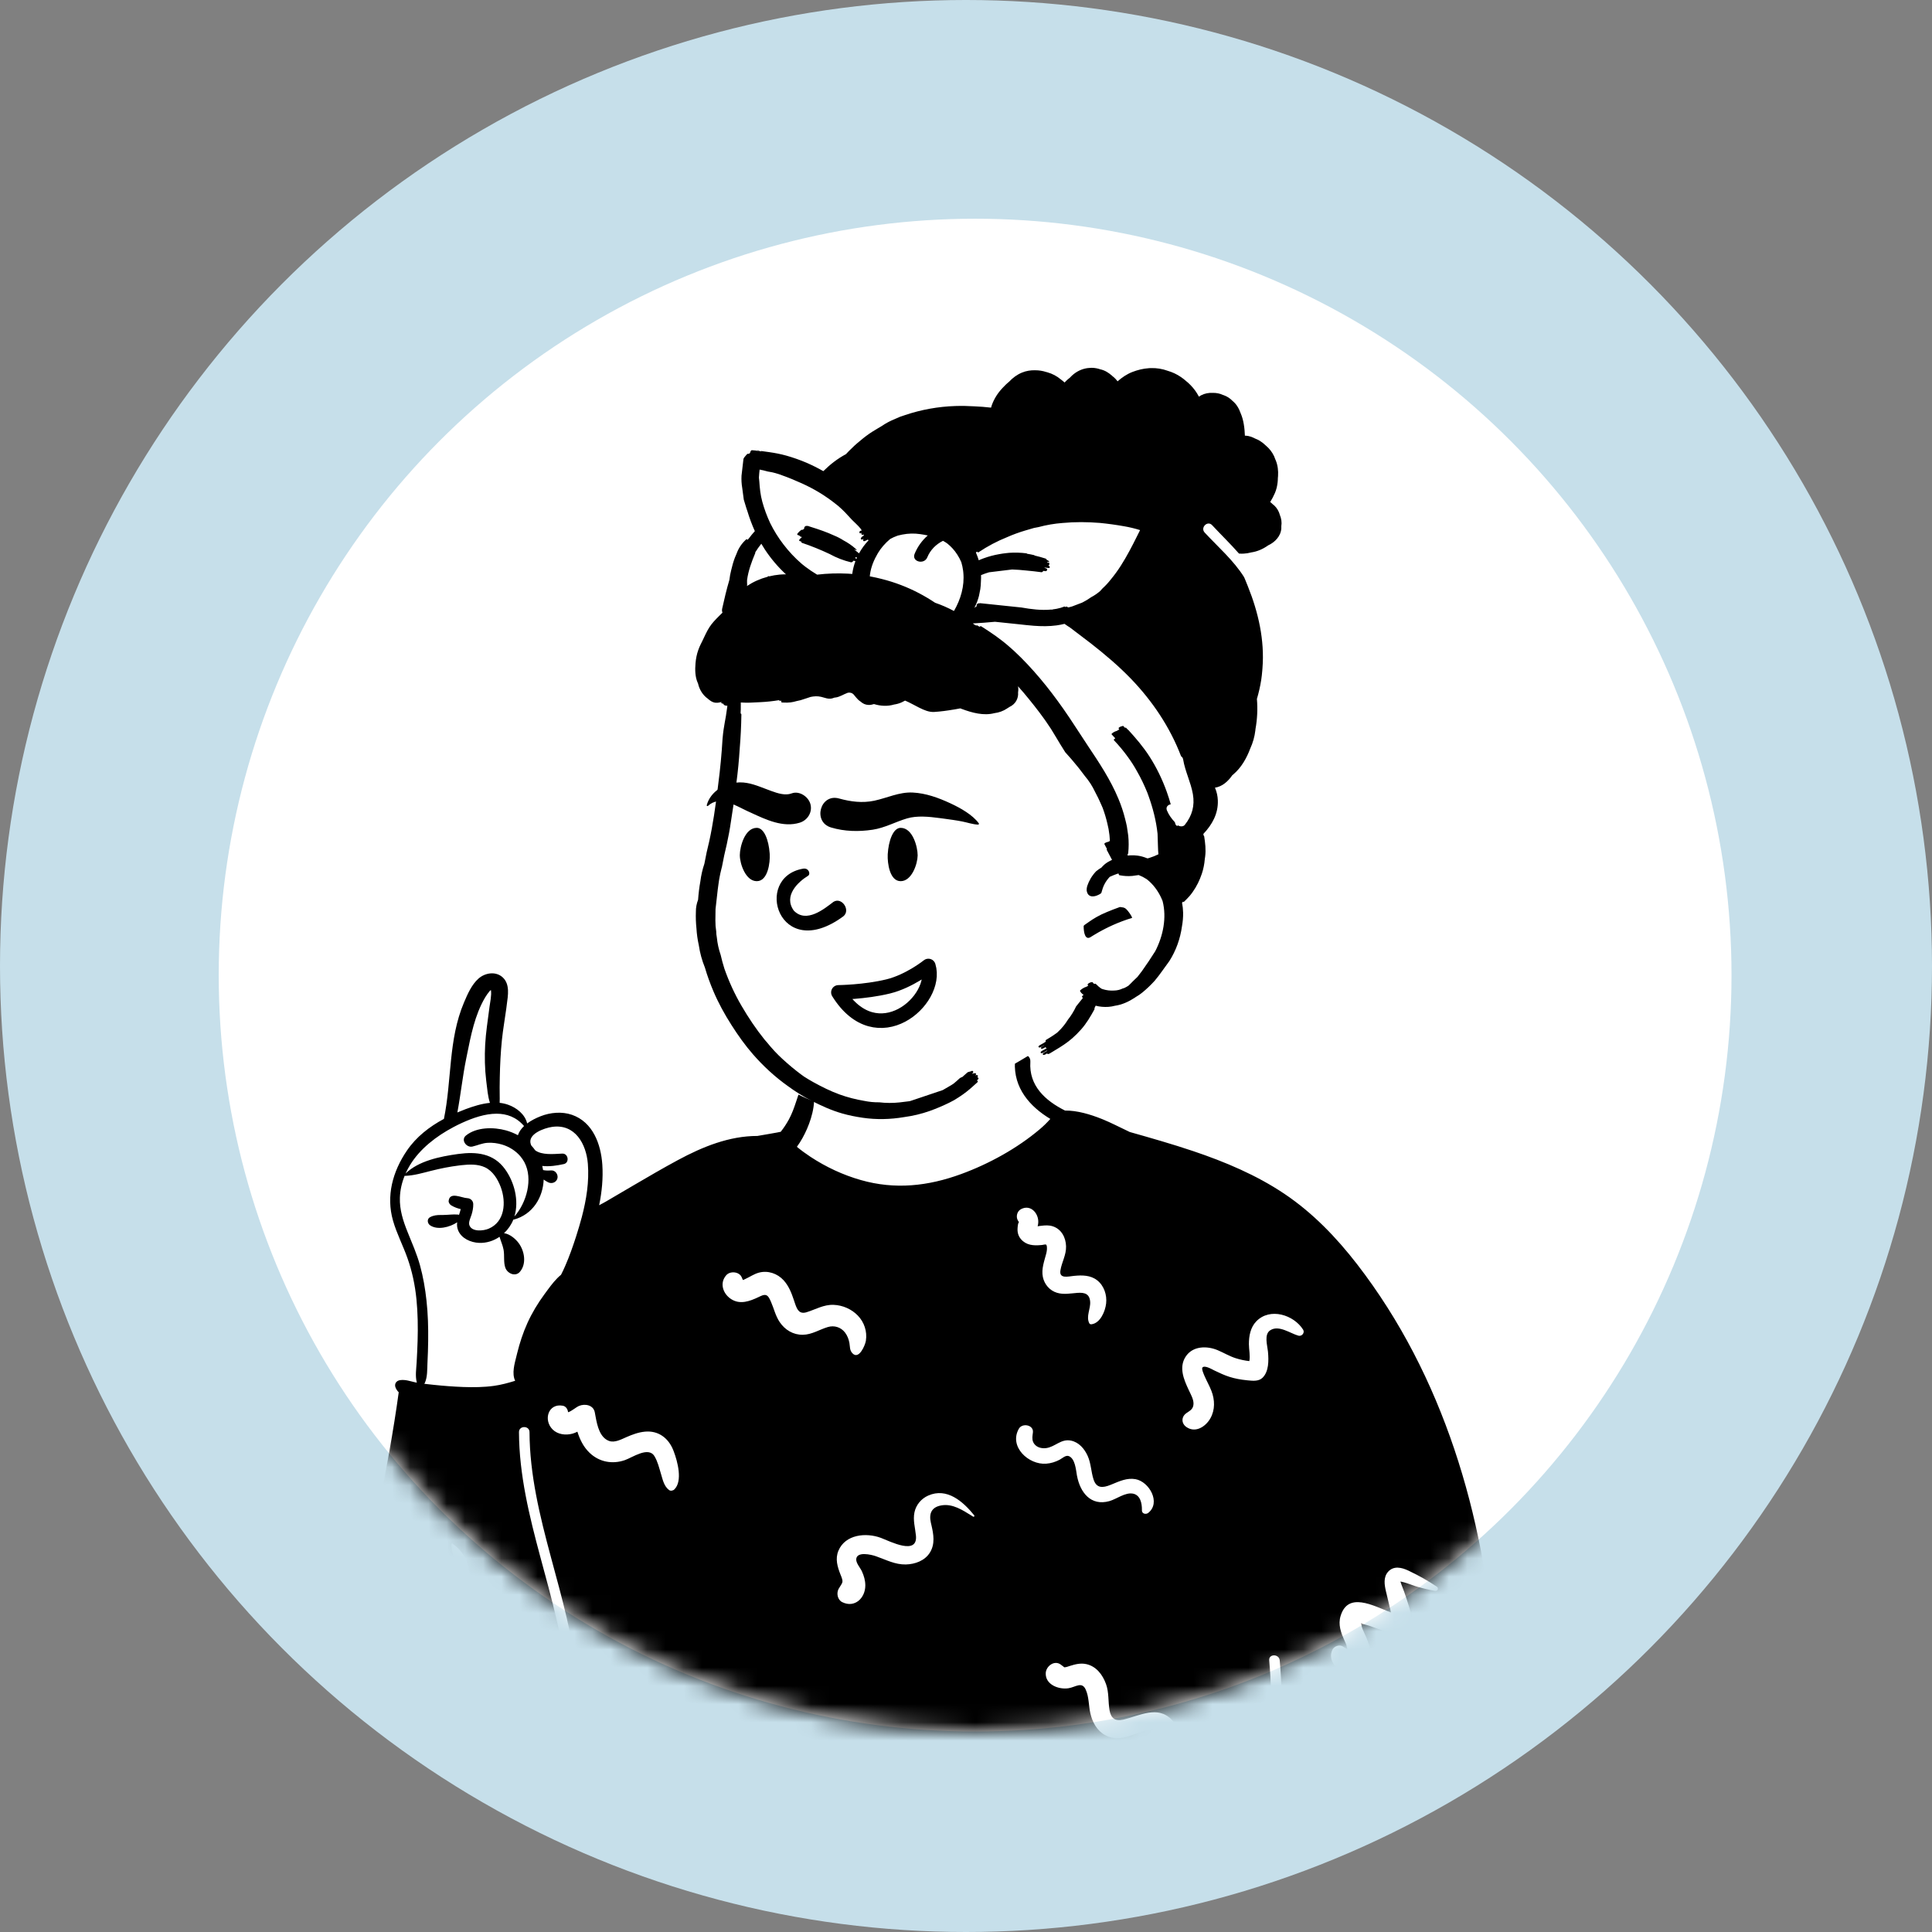 <?xml version="1.0" encoding="UTF-8"?>
<svg width="106px" height="106px" viewBox="0 0 106 106" version="1.1" xmlns="http://www.w3.org/2000/svg" xmlns:xlink="http://www.w3.org/1999/xlink">
    <rect x="0" y="0" width="106" height="106" fill="#808080" stroke="none"/>
    <!-- Generator: Sketch 63.1 (92452) - https://sketch.com -->
    <title>Group 4</title>
    <desc>Created with Sketch.</desc>
    <defs>
        <circle id="path-1" cx="41.5" cy="41.5" r="41.5"></circle>
    </defs>
    <g id="Page-1" stroke="none" stroke-width="1" fill="none" fill-rule="evenodd">
        <g id="Group-4">
            <circle id="Oval-Copy-3" fill="#C6DFEA" cx="53" cy="53" r="53"></circle>
            <g id="peep-87" transform="translate(12, 12)">
                <mask id="mask-2" fill="white">
                    <use xlink:href="#path-1"></use>
                </mask>
                <use id="Mask" fill="#FFFFFF" xlink:href="#path-1"></use>
                <g id="peep-24" mask="url(#mask-2)">
                    <g transform="translate(43, 55.5) scale(-1, 1) translate(-43, -55.5) translate(13, 12)">
                        <g id="body/Pointing-Up" transform="translate(0.611, 33.851)" fill-rule="evenodd">
                            <path d="M59.424,2.233 C58.679,0.194 59.239,-2.388 57.704,-4.075 C57.25,-4.349 57.009,-4.197 56.822,-3.718 C56.709,-3.089 56.445,-0.922 57.395,-0.923 C57.515,0.431 57.44,1.794 57.147,3.122 C56.446,3.011 55.934,3.369 55.423,3.636 C55.041,3.834 54.659,3.982 54.198,3.846 C52.296,3.512 51.753,5.498 51.73,7.12 C51.702,7.911 51.628,9.755 51.277,10.522 C49.691,7.256 46.359,5.769 43.184,5.035 C42.686,4.898 42.262,4.711 41.943,4.391 C39.268,3.342 40.553,-0.098 39.322,-2.075 C37.396,-4.425 35.083,-5.101 32.169,-4.698 C29.619,-4.418 27.886,-1.844 28.043,0.587 C28.09,1.083 27.791,1.604 27.615,2.115 C25.855,4.208 23.116,5.145 20.761,6.41 C12.905,10.226 10.182,13.143 7.129,21.265 C5.701,24.321 3.991,27.287 3.424,30.652 C2.757,34.618 2.755,38.678 2.987,42.683 C2.553,42.735 3.025,45.813 3.405,46.88 C3.536,47.245 3.848,47.509 4.237,47.503 C5.019,47.881 6.857,49.404 7.675,49.354 C10.319,49.192 12.89,49.442 15.437,49.313 C18.193,49.173 20.923,48.662 23.691,48.728 C28.518,48.844 25.062,49.128 30.056,49.354 C33.209,49.498 44.71,47.787 47.854,48.066 C50.411,48.601 51.577,47.699 51.187,45.044 C51.043,44.026 50.583,41.762 52.097,41.666 C52.814,41.749 53.407,42.461 53.944,42.877 C58.687,46.387 63.531,43.859 63.913,38.09 C64.632,33.25 65.64,32.107 63.449,27.274 C56.518,9.285 66.96,11.729 59.91,3.302 C59.359,3.779 59.499,2.507 59.424,2.233 Z" id="🎨-Background" fill="#FFFFFF"></path>
                            <path d="M56.79,-4.21 C57.168,-4.579 57.77,-4.487 58.138,-4.159 C58.514,-3.825 58.74,-3.301 58.932,-2.848 C59.797,-0.816 59.596,1.41 60.033,3.537 C60.834,3.967 61.556,4.528 62.068,5.283 C62.846,6.429 63.214,7.765 62.825,9.124 C62.623,9.827 62.281,10.478 62.037,11.167 C61.776,11.899 61.617,12.661 61.54,13.434 C61.465,14.193 61.455,14.957 61.477,15.719 C61.488,16.113 61.509,16.507 61.53,16.901 C61.549,17.254 61.612,17.623 61.527,17.969 L61.517,18.008 C61.55,18.003 61.582,17.997 61.615,17.99 C61.894,17.928 62.139,17.832 62.43,17.87 C62.656,17.899 62.774,18.087 62.678,18.3 C62.636,18.392 62.581,18.47 62.513,18.536 C63.098,22.834 64.12,27.063 64.792,31.348 C65.096,33.292 65.282,35.241 65.177,37.209 L65.166,37.404 C65.059,39.211 64.797,41.203 63.873,42.783 C63.442,43.523 62.848,44.18 62.129,44.652 C61.8,44.869 61.447,45.038 61.064,45.123 C59.078,45.91 56.977,45.717 55.104,44.677 C54.262,44.21 53.421,43.665 52.733,42.989 C52.399,42.66 52.077,42.242 51.879,41.785 C51.879,41.888 51.861,41.993 51.882,42.094 L51.923,42.294 C52.235,43.779 53.424,49.268 53.44,49.729 C53.449,49.978 51.343,49.972 51.115,49.979 L51.109,49.979 C47.699,50.121 44.287,50.045 40.879,49.905 L40.61,49.894 C37.305,49.755 33.709,49.568 30.401,49.472 L30.407,49.417 C30.447,49.122 30.64,47.808 30.661,47.708 L30.662,47.704 C30.756,47.328 30.937,46.16 30.841,45.772 C30.596,44.774 29.491,45.002 28.714,45.108 L28.55,45.129 C28.424,45.146 28.118,45.191 28.12,45.194 C28.038,45.109 28.234,44.866 28.283,44.801 L28.322,44.747 C28.53,44.457 28.719,44.155 28.699,43.78 C28.649,42.866 27.334,42.917 26.687,42.981 C26.642,42.985 26.623,43.056 26.676,43.067 L26.803,43.093 C27.213,43.18 28.124,43.403 28.103,43.741 C28.091,43.932 27.886,44.073 27.761,44.194 C27.623,44.327 27.485,44.47 27.383,44.634 C27.187,44.948 27.142,45.373 27.337,45.7 C27.561,46.078 27.958,46.122 28.356,46.087 L28.379,46.085 C28.466,46.077 28.554,46.069 28.641,46.06 L29.167,46.009 C29.297,45.997 29.715,45.888 29.837,45.963 C30.011,46.069 29.802,46.541 29.763,46.697 L29.761,46.708 C29.728,46.933 29.708,49.291 29.704,49.447 C27.126,49.387 24.547,48.817 21.969,48.951 C19.921,49.058 17.878,49.241 15.834,49.401 L15.782,48.965 C15.215,44.214 14.327,37.946 14.753,33.247 C14.787,32.879 14.209,32.882 14.176,33.247 C13.735,38.106 14.7,44.633 15.261,49.445 C14.391,49.511 13.52,49.57 12.649,49.616 L12.426,49.627 C9.46,49.774 6.399,49.783 3.496,49.107 C3.406,49.086 3.376,48.997 3.395,48.923 C3.366,48.94 3.323,48.93 3.31,48.89 C2.972,47.782 2.8,44.961 2.647,43.74 L2.637,43.66 C2.48,42.474 2.389,41.274 2.324,40.081 C2.193,37.694 2.209,35.303 2.386,32.919 C2.952,25.314 5.202,17.63 9.926,11.518 C11.068,10.041 12.368,8.689 13.928,7.643 C15.458,6.617 17.175,5.895 18.916,5.308 C20.068,4.92 21.237,4.587 22.406,4.256 C22.451,4.234 22.495,4.212 22.539,4.191 L22.606,4.159 C23.022,3.963 23.431,3.749 23.857,3.574 L23.951,3.536 C24.569,3.29 25.288,3.072 25.956,3.08 C27.038,2.538 27.946,1.719 27.858,0.406 C27.822,-0.133 28.674,-0.133 28.704,0.406 C28.784,1.84 27.895,2.857 26.763,3.539 L26.768,3.545 L26.773,3.551 C26.95,3.75 27.139,3.935 27.344,4.107 C28.566,5.142 30.113,6.001 31.66,6.566 C33.474,7.23 35.286,7.429 37.162,6.892 C38.143,6.612 39.069,6.179 39.92,5.619 C40.18,5.448 40.429,5.266 40.668,5.07 C40.442,4.762 40.262,4.432 40.11,4.081 C39.805,3.375 39.553,2.418 39.865,1.673 C39.941,1.489 40.245,1.376 40.351,1.61 C40.643,2.25 40.765,2.941 41.106,3.567 C41.236,3.805 41.385,4.031 41.553,4.244 C41.553,4.256 42.832,4.473 42.832,4.473 C44.378,4.473 45.834,5.063 47.202,5.801 C48.011,6.237 48.805,6.701 49.598,7.165 L51.146,8.073 C51.26,8.14 51.388,8.205 51.516,8.274 C51.366,7.54 51.293,6.792 51.342,6.051 C51.417,4.933 51.854,3.711 53.013,3.312 C53.561,3.124 54.194,3.182 54.726,3.391 C54.972,3.488 55.239,3.617 55.467,3.788 C55.577,3.294 56.043,2.924 56.511,2.761 C56.662,2.707 56.818,2.674 56.975,2.657 C56.97,2.578 56.97,2.498 56.971,2.415 L56.972,2.353 C56.979,1.987 56.976,1.621 56.968,1.256 C56.954,0.563 56.921,-0.115 56.85,-0.805 C56.791,-1.376 56.688,-1.941 56.612,-2.51 L56.581,-2.755 C56.516,-3.237 56.408,-3.837 56.79,-4.21 Z M10.279,42.516 L10.15,42.44 C9.728,42.192 9.292,41.963 8.78,42.078 C8.292,42.187 7.946,42.581 7.764,43.025 C7.678,43.234 7.634,43.446 7.6,43.669 C7.582,43.794 7.569,43.92 7.547,44.045 L7.54,44.083 C7.53,44.133 7.515,44.202 7.501,44.262 C7.367,44.203 7.233,44.111 7.125,44.056 L7.037,44.012 C6.83,43.91 6.616,43.813 6.391,43.766 C5.905,43.664 5.365,43.812 5.087,44.245 C4.849,44.616 4.854,45.052 4.945,45.468 L4.951,45.497 C4.991,45.669 5.195,46.359 5.491,46.259 C5.78,46.161 5.819,45.779 5.841,45.525 L5.842,45.501 C5.852,45.309 5.814,44.906 6.032,44.834 C6.305,44.743 6.83,45.158 7.067,45.266 C7.492,45.46 7.959,45.518 8.304,45.14 C8.614,44.802 8.64,44.307 8.721,43.878 L8.741,43.77 C8.784,43.552 8.866,43.204 9.109,43.213 C9.307,43.22 9.525,43.424 9.688,43.521 C9.869,43.628 10.056,43.717 10.252,43.793 C10.709,43.971 11.217,44.028 11.703,43.975 C11.984,43.945 12.168,43.811 12.267,43.548 C12.301,43.471 12.327,43.391 12.344,43.309 C12.502,42.719 11.64,42.299 11.322,42.826 C10.955,42.812 10.614,42.714 10.279,42.516 Z M63.341,38.575 C63.078,38.389 62.721,38.429 62.486,38.639 L62.472,38.652 C62.407,38.714 62.26,38.877 62.165,39.02 L62.135,38.997 C62.13,38.994 62.126,38.99 62.121,38.986 L62.108,38.976 C61.914,38.812 61.711,38.663 61.461,38.596 C60.809,38.422 60.217,38.856 59.933,39.412 C59.798,39.675 59.74,39.948 59.673,40.232 L59.667,40.258 C59.64,40.391 59.605,40.659 59.488,40.725 C59.445,40.749 59.347,40.702 59.251,40.646 C59.031,40.52 58.834,40.359 58.618,40.226 C58.112,39.914 57.538,39.785 56.97,40.01 C56.407,40.233 56.005,40.758 55.995,41.37 C55.988,41.821 56.292,42.608 56.864,42.553 C56.979,42.542 57.126,42.472 57.145,42.341 C57.194,41.993 56.918,41.565 57.234,41.277 C57.541,40.999 57.858,41.233 58.136,41.426 L58.334,41.565 C58.657,41.787 58.99,41.992 59.398,42.016 C59.916,42.047 60.393,41.763 60.653,41.325 C60.889,40.93 60.892,40.482 61.076,40.076 C61.116,39.987 61.22,39.906 61.185,39.865 C61.325,39.937 61.504,40.145 61.591,40.203 C62.024,40.493 62.602,40.491 62.981,40.106 C63.132,39.953 63.228,39.765 63.34,39.584 C63.38,39.519 63.431,39.459 63.467,39.392 C63.481,39.367 63.503,39.276 63.521,39.194 L63.549,39.065 L63.552,39.043 C63.576,38.847 63.507,38.693 63.341,38.575 Z M46.687,36.862 C46.19,36.603 45.578,36.702 45.13,37.016 C44.629,37.368 44.382,37.909 44.215,38.481 C44.093,38.897 44.035,39.472 43.685,39.773 C43.277,40.124 42.594,39.751 42.164,39.613 C41.643,39.446 41.018,39.377 40.51,39.625 C40.012,39.867 39.772,40.362 39.721,40.892 C39.673,41.387 39.744,42.038 40.028,42.452 C40.056,42.493 40.109,42.483 40.127,42.439 C40.314,41.983 40.278,41.46 40.429,40.988 C40.591,40.483 40.97,40.376 41.451,40.512 C41.953,40.653 42.413,40.918 42.929,41.013 C43.48,41.113 44.025,41.01 44.459,40.648 C44.824,40.344 45.045,39.901 45.195,39.459 C45.34,39.029 45.364,38.452 45.674,38.095 C45.752,38.005 45.889,37.896 46.015,37.884 C46.203,37.867 46.271,38.006 46.423,38.113 C46.824,38.394 47.464,38.399 47.709,37.905 C47.79,37.743 47.829,37.513 47.709,37.354 C47.499,37.077 47.326,37.079 47.048,37.139 C47.039,37.132 47.029,37.122 47.018,37.109 L47.009,37.099 C46.936,37.006 46.793,36.918 46.687,36.862 Z M27.014,33.943 C26.998,33.572 26.548,33.215 26.193,33.475 C26.135,33.516 26.079,33.559 26.024,33.603 L26.001,33.627 L26.001,33.627 C25.935,33.627 25.873,33.61 25.808,33.589 L25.694,33.552 C25.394,33.458 25.106,33.382 24.786,33.452 C24.236,33.572 23.887,34.044 23.707,34.545 C23.54,35.012 23.595,35.488 23.517,35.967 C23.442,36.421 23.208,36.598 22.767,36.501 L22.744,36.495 C21.868,36.287 20.87,35.703 20.101,36.503 C19.271,37.367 19.814,38.74 20.723,39.295 C20.762,39.319 20.806,39.279 20.797,39.238 C20.677,38.68 20.324,38.147 20.442,37.555 C20.524,37.144 20.811,36.95 21.221,37.015 C22.082,37.153 22.888,37.836 23.771,37.34 C24.213,37.093 24.456,36.628 24.566,36.152 C24.665,35.723 24.637,35.24 24.827,34.836 C25.034,34.393 25.384,34.714 25.761,34.774 C26.294,34.86 27.043,34.582 27.014,33.943 Z M55.915,20.724 C55.917,20.355 55.339,20.354 55.337,20.724 C55.316,25.404 53.114,29.73 52.718,34.363 C52.687,34.731 53.264,34.729 53.295,34.363 C53.691,29.728 55.894,25.411 55.915,20.724 Z M8.231,28.385 C7.927,28.042 7.481,28.148 7.119,28.32 C6.576,28.577 6.056,28.867 5.557,29.202 C5.435,29.284 5.512,29.463 5.657,29.435 C6.022,29.365 6.378,29.287 6.733,29.174 C6.999,29.089 7.277,28.965 7.555,28.921 C7.537,28.985 7.516,29.047 7.491,29.108 C7.446,29.234 7.393,29.356 7.348,29.482 C7.258,29.733 7.178,29.987 7.099,30.241 L7.061,30.369 C6.898,30.902 6.74,31.678 7.49,31.842 C7.768,31.903 8.044,31.782 8.303,31.688 L8.356,31.669 L9.3,31.336 C9.413,31.296 9.621,31.269 9.714,31.199 L9.699,31.271 C9.68,31.365 9.661,31.458 9.62,31.552 L9.597,31.604 C9.363,32.132 9.067,32.661 9.341,33.245 C9.575,33.746 10.129,33.983 10.662,33.841 C11.17,33.706 11.537,33.139 11.274,32.645 C11.176,32.461 10.89,32.37 10.708,32.485 L10.659,32.518 C10.602,32.555 10.503,32.619 10.501,32.631 C10.487,32.634 10.473,32.638 10.459,32.641 C10.489,32.552 10.51,32.414 10.537,32.353 L10.635,32.13 C10.819,31.711 10.979,31.285 10.838,30.815 C10.437,29.469 9.075,30.234 8.071,30.618 C8.085,30.561 8.1,30.505 8.112,30.45 C8.155,30.255 8.203,30.061 8.25,29.867 L8.346,29.467 C8.432,29.098 8.499,28.687 8.231,28.385 Z M59.624,26.882 C59.625,26.851 59.586,26.826 59.558,26.845 C58.916,27.274 58.486,28.17 58.727,28.933 C58.844,29.304 59.094,29.629 59.443,29.809 C59.878,30.033 60.359,29.948 60.816,29.852 L61.01,29.811 C61.146,29.782 61.281,29.761 61.421,29.799 C61.468,29.812 61.524,29.854 61.569,29.863 C61.55,29.894 61.531,29.949 61.52,29.97 L61.487,30.036 C61.454,30.103 61.422,30.173 61.401,30.243 C61.333,30.48 61.35,30.734 61.461,30.954 C61.667,31.365 62.099,31.597 62.548,31.636 C62.817,31.66 63.492,31.427 63.651,31.709 C63.968,32.27 64.871,31.893 64.695,31.272 C64.577,30.852 64.24,30.58 63.823,30.467 C63.601,30.406 63.371,30.415 63.146,30.439 C63.057,30.449 62.969,30.463 62.88,30.472 L62.814,30.478 C62.831,30.477 62.63,30.472 62.55,30.467 L62.567,30.421 C62.569,30.414 62.572,30.408 62.574,30.404 C62.663,30.213 62.73,30.023 62.725,29.81 C62.715,29.425 62.464,29.089 62.135,28.904 C61.832,28.733 61.47,28.665 61.126,28.703 C60.746,28.745 60.208,29.044 59.835,28.886 C59.554,28.768 59.459,28.354 59.454,28.083 C59.448,27.675 59.613,27.289 59.624,26.882 Z M33.467,24.206 C32.433,23.745 31.546,24.533 30.94,25.286 C30.908,25.325 30.948,25.39 30.997,25.36 L31.078,25.31 C31.573,25.002 32.122,24.637 32.735,24.742 C33.29,24.837 33.428,25.198 33.317,25.691 L33.285,25.829 C33.167,26.336 33.077,26.861 33.37,27.332 C33.646,27.778 34.185,27.972 34.69,27.984 C35.272,27.998 35.775,27.728 36.307,27.541 L36.349,27.526 C36.575,27.448 37.4,27.246 37.412,27.708 C37.417,27.919 37.19,28.167 37.102,28.356 C36.988,28.605 36.912,28.865 36.913,29.141 C36.916,29.828 37.493,30.387 38.176,30.053 C38.442,29.924 38.51,29.552 38.372,29.313 C38.177,28.976 38.098,28.993 38.234,28.639 L38.274,28.54 C38.442,28.113 38.576,27.674 38.387,27.227 C38.01,26.333 36.879,26.225 36.07,26.521 L36.041,26.532 C35.538,26.725 34.032,27.501 34.135,26.404 C34.176,25.972 34.308,25.557 34.216,25.12 C34.13,24.714 33.845,24.375 33.467,24.206 Z M28.488,20.536 C28.299,20.205 27.666,20.324 27.718,20.743 L27.735,20.873 C27.757,21.052 27.761,21.219 27.637,21.378 C27.487,21.571 27.229,21.629 26.995,21.6 C26.5,21.537 26.184,21.081 25.639,21.187 C25.196,21.274 24.891,21.634 24.714,22.026 C24.526,22.442 24.53,22.892 24.391,23.32 C24.23,23.813 23.888,23.79 23.46,23.618 L23.368,23.58 C22.958,23.411 22.548,23.223 22.091,23.304 C21.334,23.438 20.681,24.596 21.391,25.155 C21.519,25.256 21.743,25.203 21.738,25.013 L21.737,24.976 C21.734,24.629 21.822,24.181 22.222,24.099 C22.647,24.012 23.127,24.397 23.521,24.508 C24.542,24.795 25.124,24.031 25.297,23.128 L25.304,23.093 C25.359,22.777 25.403,22.191 25.736,22.043 C25.913,21.964 26.103,22.158 26.251,22.237 C26.481,22.358 26.729,22.436 26.989,22.455 C27.954,22.528 29.05,21.52 28.488,20.536 Z M52.624,19.287 C52.306,19.15 51.832,19.227 51.755,19.639 L51.707,19.898 C51.615,20.399 51.468,21.026 50.972,21.207 C50.663,21.319 50.307,21.122 50.029,21.001 C49.695,20.856 49.369,20.732 49.004,20.697 C48.262,20.627 47.709,21.054 47.447,21.721 L47.424,21.78 C47.212,22.34 46.926,23.412 47.39,23.866 C47.457,23.933 47.594,23.965 47.677,23.903 C47.951,23.699 48.02,23.363 48.114,23.049 L48.122,23.022 C48.222,22.695 48.303,22.335 48.484,22.04 C48.818,21.493 49.692,22.118 50.112,22.262 C50.802,22.499 51.518,22.361 52.045,21.854 C52.378,21.534 52.575,21.128 52.71,20.699 C52.797,20.744 52.886,20.782 52.983,20.808 C53.351,20.907 53.788,20.855 54.068,20.578 C54.594,20.057 54.309,19.124 53.507,19.275 C53.349,19.305 53.245,19.455 53.226,19.608 L53.216,19.632 L53.216,19.632 C53.014,19.566 52.793,19.36 52.624,19.287 Z M15.456,14.639 C14.706,13.872 13.406,14.288 12.893,15.101 C12.787,15.269 12.963,15.483 13.149,15.432 C13.595,15.31 14.225,14.828 14.696,15.135 C15.046,15.362 14.856,15.955 14.824,16.287 L14.819,16.336 C14.779,16.788 14.77,17.406 15.124,17.744 C15.327,17.939 15.64,17.912 15.908,17.885 L15.994,17.876 C16.311,17.844 16.625,17.789 16.929,17.692 C17.208,17.603 17.472,17.482 17.734,17.354 L17.799,17.322 C17.915,17.265 18.302,17.038 18.418,17.18 C18.478,17.255 18.329,17.58 18.298,17.653 C18.18,17.926 18.031,18.183 17.923,18.461 C17.733,18.951 17.717,19.503 17.984,19.971 C18.242,20.423 18.802,20.79 19.298,20.442 C19.583,20.243 19.582,19.881 19.298,19.682 C19.149,19.576 18.997,19.507 18.935,19.33 C18.855,19.099 18.959,18.854 19.059,18.641 L19.18,18.387 C19.447,17.819 19.714,17.167 19.341,16.587 C18.955,15.988 18.172,15.978 17.58,16.228 C17.242,16.37 16.933,16.561 16.581,16.671 C16.337,16.748 16.092,16.799 15.843,16.826 C15.787,16.528 15.866,16.194 15.867,15.897 C15.868,15.446 15.784,14.974 15.456,14.639 Z M54.1,3.977 C52.835,3.793 52.223,4.917 52.136,6 C52.057,6.983 52.217,7.969 52.468,8.925 C52.562,9.279 52.667,9.63 52.777,9.974 C52.955,10.527 53.148,11.08 53.382,11.612 C53.454,11.773 53.526,11.934 53.607,12.089 C53.884,12.315 54.121,12.619 54.336,12.911 L54.478,13.104 L54.478,13.104 L54.516,13.156 C54.882,13.654 55.194,14.171 55.45,14.733 C55.693,15.268 55.874,15.826 56.015,16.395 L56.05,16.537 C56.158,16.976 56.318,17.499 56.125,17.907 C56.504,18.023 56.88,18.128 57.283,18.184 C57.839,18.262 58.417,18.267 58.978,18.247 C59.52,18.227 60.061,18.185 60.601,18.128 L60.99,18.085 C61.03,18.081 61.07,18.076 61.11,18.071 C61.095,18.052 61.082,18.031 61.073,18.008 C60.934,17.678 60.952,17.296 60.937,16.941 L60.935,16.901 C60.915,16.507 60.902,16.113 60.897,15.719 C60.888,14.978 60.908,14.236 60.99,13.499 C61.06,12.854 61.171,12.208 61.343,11.582 C61.517,10.947 61.783,10.351 62.028,9.741 C62.271,9.138 62.471,8.519 62.449,7.862 C62.436,7.444 62.343,7.038 62.186,6.654 C62.179,6.66 62.17,6.664 62.159,6.663 C61.668,6.645 61.202,6.504 60.727,6.385 C60.223,6.258 59.707,6.154 59.192,6.092 L59.082,6.079 C58.653,6.031 58.185,6.008 57.788,6.191 C57.358,6.39 57.087,6.832 56.924,7.256 L56.906,7.305 C56.616,8.109 56.683,9.182 57.579,9.562 C57.857,9.681 58.491,9.753 58.634,9.378 C58.699,9.208 58.567,8.955 58.517,8.794 C58.458,8.601 58.42,8.412 58.424,8.211 C58.428,8.035 58.563,7.902 58.736,7.888 L58.751,7.887 C59.065,7.873 59.711,7.514 59.773,8.031 C59.786,8.131 59.708,8.237 59.627,8.286 C59.462,8.383 59.291,8.447 59.111,8.487 C59.136,8.594 59.171,8.7 59.205,8.804 C59.225,8.794 59.247,8.788 59.271,8.786 C59.536,8.764 59.798,8.806 60.063,8.809 L60.208,8.81 C60.413,8.812 60.593,8.823 60.792,8.929 C60.976,9.026 60.944,9.271 60.792,9.376 C60.394,9.65 59.721,9.489 59.306,9.211 C59.324,9.352 59.316,9.496 59.255,9.648 C59.076,10.097 58.563,10.321 58.104,10.34 C57.696,10.357 57.306,10.229 56.981,10.006 C56.914,10.242 56.807,10.468 56.761,10.713 C56.701,11.035 56.773,11.411 56.66,11.713 C56.548,12.017 56.112,12.221 55.86,11.922 C55.492,11.486 55.606,10.795 55.93,10.353 C56.103,10.119 56.416,9.851 56.735,9.808 C56.514,9.601 56.336,9.345 56.224,9.062 C56.216,9.066 56.207,9.066 56.197,9.063 C55.159,8.782 54.595,7.847 54.56,6.866 C54.484,6.921 54.405,6.97 54.321,7.013 C54.123,7.12 53.868,7.026 53.807,6.806 C53.75,6.601 53.914,6.348 54.145,6.365 C54.276,6.376 54.408,6.376 54.539,6.355 C54.557,6.352 54.574,6.348 54.592,6.345 C54.604,6.269 54.619,6.194 54.638,6.119 C54.246,6.164 53.836,6.1 53.457,6.017 C53.13,5.946 53.206,5.43 53.535,5.442 L53.587,5.444 C54.018,5.465 54.654,5.534 55.024,5.263 C55.089,5.169 55.161,5.081 55.239,4.998 C55.249,4.977 55.258,4.955 55.266,4.932 C55.464,4.364 54.524,4.039 54.1,3.977 Z M42.747,11.972 C42.255,11.841 41.737,12.02 41.398,12.389 C41.114,12.7 40.966,13.081 40.835,13.471 L40.76,13.696 C40.65,14.013 40.524,14.265 40.133,14.144 C39.632,13.989 39.197,13.719 38.652,13.74 C38.156,13.759 37.671,13.971 37.326,14.326 C36.973,14.69 36.805,15.196 36.88,15.695 L36.885,15.725 C36.924,15.955 37.262,16.775 37.62,16.397 C37.78,16.229 37.748,16.043 37.786,15.829 C37.823,15.625 37.9,15.425 38.026,15.26 C38.251,14.967 38.611,14.853 38.964,14.956 C39.43,15.093 39.84,15.375 40.342,15.382 C40.869,15.389 41.317,15.117 41.608,14.69 C41.842,14.346 41.926,13.942 42.091,13.568 L42.107,13.532 C42.246,13.224 42.341,13.113 42.658,13.26 L42.769,13.313 C43.245,13.538 43.78,13.743 44.272,13.426 C44.729,13.132 44.924,12.541 44.539,12.11 C44.327,11.872 43.836,11.913 43.699,12.218 C43.674,12.27 43.652,12.324 43.63,12.377 C43.588,12.364 43.547,12.349 43.508,12.327 C43.25,12.211 43.026,12.047 42.747,11.972 Z M28.374,8.491 C27.813,8.19 27.344,8.782 27.434,9.316 L27.438,9.339 C27.441,9.356 27.449,9.391 27.458,9.431 C27.43,9.428 27.401,9.423 27.373,9.415 L27.243,9.4 C27.037,9.376 26.839,9.364 26.633,9.429 C26.149,9.584 25.91,10.052 25.899,10.532 C25.887,11.01 26.136,11.395 26.209,11.852 C26.284,12.319 25.798,12.186 25.48,12.152 L25.468,12.151 C25.026,12.106 24.561,12.105 24.194,12.392 C23.815,12.687 23.647,13.198 23.701,13.665 C23.749,14.088 24.015,14.738 24.496,14.805 C24.544,14.811 24.598,14.801 24.623,14.754 C24.817,14.377 24.546,13.961 24.577,13.564 C24.611,13.128 24.891,13.055 25.277,13.083 C25.652,13.111 26.026,13.19 26.396,13.078 C26.798,12.958 27.089,12.615 27.172,12.211 C27.262,11.766 27.095,11.351 26.987,10.928 C26.951,10.787 26.933,10.646 26.958,10.502 C26.964,10.471 26.991,10.443 27,10.43 C27.062,10.419 27.154,10.448 27.207,10.454 L27.282,10.461 C27.689,10.498 28.081,10.473 28.371,10.139 C28.52,9.968 28.575,9.759 28.56,9.538 L28.553,9.449 C28.545,9.363 28.53,9.25 28.485,9.202 L28.484,9.2 L28.484,9.2 C28.499,9.18 28.514,9.159 28.527,9.138 L28.539,9.116 C28.664,8.91 28.592,8.607 28.374,8.491 Z M57.147,3.253 C56.588,3.253 56.06,3.435 55.637,3.929 C55.787,4.072 55.908,4.238 55.974,4.432 C56.182,4.32 56.401,4.232 56.626,4.169 C57.311,3.979 58.247,3.982 58.823,4.449 C59.125,4.693 58.794,5.131 58.469,5.055 C58.178,4.988 57.926,4.863 57.62,4.849 C57.355,4.836 57.095,4.87 56.841,4.946 C56.454,5.062 56.101,5.283 55.842,5.586 C55.756,5.688 55.68,5.799 55.616,5.918 C55.133,6.83 55.497,8.139 56.165,8.891 C55.903,8.025 56.164,7.005 56.686,6.288 C57.314,5.425 58.254,5.327 59.244,5.462 L59.277,5.466 C60.235,5.601 61.421,5.835 62.137,6.535 C62.065,6.373 61.983,6.217 61.89,6.066 C61.348,5.177 60.448,4.484 59.514,3.99 C59.357,3.906 59.199,3.828 59.041,3.756 C58.443,3.483 57.776,3.253 57.147,3.253 Z M57.453,-3.526 L57.451,-3.516 C57.451,-3.514 57.45,-3.512 57.45,-3.51 C57.417,-3.218 57.495,-2.883 57.535,-2.589 L57.54,-2.547 C57.624,-1.877 57.734,-1.206 57.77,-0.531 C57.805,0.118 57.792,0.792 57.713,1.438 L57.702,1.531 C57.656,1.883 57.628,2.296 57.508,2.658 C57.969,2.702 58.429,2.849 58.848,3.005 C58.998,3.062 59.148,3.121 59.296,3.185 C59.11,2.201 59.01,1.203 58.808,0.222 L58.769,0.027 C58.549,-1.058 58.343,-2.15 57.775,-3.121 C57.699,-3.25 57.617,-3.359 57.525,-3.474 C57.505,-3.501 57.481,-3.518 57.453,-3.526 Z" id="🖍-Ink" fill="#000000"></path>
                        </g>
                        <g id="head/Bun" transform="translate(16.852, 0.916)" fill-rule="evenodd">
                            <path d="M8.693,1.903 C13.242,1.656 17.272,0.386 20.473,3.229 C23.927,0.666 25.941,-0.128 26.517,0.848 C27.096,1.83 26.293,3.147 26.509,4.358 C27.913,6.737 27.833,10.765 27.913,11.709 C28.113,14.087 29.373,23.039 29.373,25.165 C29.373,26.25 28.473,29.092 27.913,30.673 C26.665,34.193 24.284,35.987 20.379,35.987 C16.474,35.987 10.1,32.743 8.055,29.862 C7.876,29.61 6.718,30.346 5.506,29.069 C4.193,27.684 3.465,25.044 3.465,23.471 C3.465,21.474 2.167,20.089 2.318,17.533 C2.655,11.824 3.826,2.167 8.693,1.903 Z" id="🎨-Background" fill="#FFFFFF"></path>
                            <path d="M8.185,-4.734 C8.244,-4.738 8.304,-4.735 8.364,-4.729 C8.43,-4.726 8.495,-4.72 8.561,-4.707 C8.895,-4.643 9.193,-4.467 9.424,-4.22 C9.431,-4.213 9.436,-4.206 9.442,-4.2 C9.55,-4.119 9.65,-4.027 9.741,-3.929 C9.756,-3.944 9.772,-3.959 9.788,-3.974 C9.836,-4.016 9.886,-4.055 9.938,-4.093 C10.155,-4.278 10.41,-4.413 10.685,-4.49 L10.722,-4.5 C10.729,-4.502 10.737,-4.503 10.744,-4.505 C10.939,-4.569 11.144,-4.602 11.35,-4.601 C11.597,-4.609 11.845,-4.569 12.076,-4.474 C12.349,-4.362 12.587,-4.184 12.787,-3.97 C12.919,-3.864 13.034,-3.747 13.155,-3.618 C13.405,-3.352 13.603,-3.041 13.728,-2.698 C13.745,-2.65 13.76,-2.6 13.774,-2.551 C14.079,-2.586 14.386,-2.611 14.693,-2.623 C15.037,-2.644 15.382,-2.651 15.727,-2.64 C16.677,-2.609 17.607,-2.442 18.507,-2.137 C18.688,-2.084 18.863,-2.017 19.032,-1.934 C19.297,-1.829 19.547,-1.695 19.783,-1.534 L19.984,-1.415 C20.085,-1.356 20.186,-1.295 20.284,-1.233 C20.517,-1.085 20.738,-0.918 20.948,-0.739 C21.169,-0.562 21.377,-0.369 21.576,-0.166 C21.63,-0.112 21.682,-0.056 21.733,-0 C22.191,0.245 22.597,0.559 22.976,0.934 C23.277,0.762 23.588,0.607 23.909,0.468 C24.241,0.325 24.661,0.178 25.009,0.081 C25.321,-0.006 25.629,-0.065 25.941,-0.109 C26.083,-0.133 26.226,-0.153 26.37,-0.169 L26.364,-0.167 L26.364,-0.167 C26.465,-0.178 26.566,-0.187 26.667,-0.196 L26.665,-0.196 L26.665,-0.196 C26.708,-0.2 26.752,-0.204 26.795,-0.207 L26.901,-0.215 L26.901,-0.215 C26.932,-0.218 26.979,-0.144 26.981,-0.118 L26.985,-0.092 L26.985,-0.092 C27.009,-0.065 27.031,-0.036 27.046,-0.018 C27.064,-0.019 27.083,-0.021 27.102,-0.021 C27.158,-0.026 27.223,0.073 27.256,0.111 L27.286,0.146 C27.321,0.187 27.355,0.234 27.36,0.286 C27.397,0.584 27.432,0.882 27.464,1.181 C27.476,1.407 27.464,1.63 27.426,1.852 C27.398,2.067 27.369,2.283 27.34,2.497 C27.294,2.648 27.249,2.799 27.203,2.949 C27.185,3.007 27.165,3.063 27.145,3.12 C27.03,3.499 26.895,3.867 26.733,4.224 C26.851,4.354 26.961,4.488 27.063,4.626 C27.087,4.651 27.112,4.676 27.134,4.702 C27.141,4.692 27.15,4.682 27.16,4.677 C27.195,4.662 27.22,4.68 27.242,4.709 C27.469,4.925 27.635,5.177 27.737,5.465 L27.801,5.615 C27.812,5.64 27.822,5.665 27.832,5.69 C27.914,5.908 27.977,6.132 28.029,6.359 C28.075,6.537 28.109,6.718 28.13,6.901 C28.286,7.421 28.409,7.954 28.526,8.479 C28.544,8.562 28.535,8.636 28.509,8.698 L28.577,8.764 L28.577,8.764 L28.693,8.879 C28.888,9.073 29.087,9.276 29.232,9.506 C29.382,9.745 29.493,10.001 29.615,10.254 L29.642,10.308 L29.642,10.308 L29.696,10.416 C29.754,10.534 29.782,10.599 29.834,10.741 C29.92,10.979 29.966,11.218 29.988,11.469 C30.02,11.836 30.015,12.236 29.854,12.577 C29.853,12.579 29.851,12.582 29.85,12.584 C29.776,12.913 29.594,13.219 29.318,13.414 C29.259,13.469 29.195,13.519 29.127,13.558 C28.965,13.653 28.815,13.662 28.637,13.618 L28.615,13.612 C28.593,13.606 28.572,13.601 28.553,13.597 C28.582,13.621 28.596,13.649 28.553,13.669 C28.511,13.689 28.473,13.7 28.438,13.705 C28.453,13.724 28.455,13.745 28.423,13.762 C28.354,13.799 28.297,13.81 28.24,13.8 L28.252,13.9 C28.346,14.655 28.431,14.804 28.505,15.615 C28.554,16.445 28.632,17.273 28.74,18.097 L28.777,18.397 C28.896,19.347 29.029,20.303 29.234,21.237 C29.337,21.646 29.426,22.057 29.501,22.471 C29.607,22.786 29.681,23.108 29.722,23.437 C29.782,23.771 29.823,24.108 29.847,24.448 C29.93,24.666 29.971,24.887 29.968,25.112 C29.979,25.415 29.969,25.717 29.937,26.018 C29.919,26.331 29.875,26.641 29.807,26.948 C29.745,27.369 29.633,27.776 29.473,28.17 C29.345,28.611 29.187,29.043 29.008,29.466 C28.73,30.12 28.395,30.728 28.013,31.327 C27.655,31.889 27.271,32.43 26.832,32.933 C26.265,33.583 25.618,34.178 24.909,34.681 C24.505,34.978 24.078,35.245 23.632,35.473 C23.086,35.753 22.532,36.005 21.941,36.175 C21.572,36.281 21.197,36.354 20.817,36.41 C20.071,36.52 19.299,36.503 18.549,36.375 C18.065,36.31 17.59,36.198 17.14,36.038 C16.77,35.906 16.418,35.755 16.066,35.584 C15.885,35.497 15.71,35.397 15.543,35.284 C15.261,35.103 14.998,34.897 14.752,34.671 C14.672,34.602 14.594,34.533 14.518,34.46 C14.481,34.427 14.501,34.379 14.544,34.368 L14.557,34.366 L14.557,34.366 C14.54,34.351 14.523,34.336 14.506,34.32 C14.502,34.318 14.5,34.314 14.497,34.31 C14.489,34.303 14.48,34.296 14.473,34.289 C14.445,34.264 14.473,34.21 14.497,34.197 C14.507,34.192 14.519,34.191 14.533,34.193 C14.53,34.19 14.528,34.188 14.525,34.186 C14.522,34.183 14.521,34.178 14.522,34.172 L14.511,34.163 L14.511,34.163 C14.474,34.131 14.493,34.084 14.536,34.071 C14.558,34.065 14.592,34.068 14.629,34.076 L14.642,34.079 L14.618,34.056 C14.575,34.019 14.588,33.977 14.642,33.965 C14.682,33.967 14.721,33.972 14.76,33.982 L14.789,33.99 C14.803,33.993 14.817,33.998 14.832,34.002 C14.807,33.98 14.783,33.958 14.759,33.936 C14.735,33.915 14.76,33.855 14.782,33.843 C14.811,33.827 14.869,33.85 14.896,33.869 C14.962,33.876 15.048,33.905 15.08,33.932 C15.167,34.015 15.257,34.095 15.349,34.173 C15.405,34.19 15.457,34.213 15.498,34.247 C15.602,34.346 15.71,34.44 15.82,34.53 L15.904,34.587 C15.919,34.597 15.933,34.606 15.947,34.615 C16.106,34.708 16.264,34.8 16.423,34.892 C17.002,35.087 17.582,35.283 18.161,35.477 L18.237,35.5 L18.237,35.5 L18.799,35.569 L18.799,35.569 C19.169,35.608 19.539,35.606 19.909,35.563 C20.186,35.567 20.461,35.54 20.732,35.484 C21.192,35.406 21.643,35.292 22.082,35.133 C22.587,34.95 23.068,34.709 23.538,34.449 C23.707,34.355 23.873,34.255 24.036,34.15 C24.089,34.112 24.142,34.074 24.194,34.036 C24.542,33.777 24.874,33.5 25.193,33.208 C25.344,33.071 25.488,32.928 25.627,32.781 C25.648,32.759 25.667,32.738 25.686,32.717 C25.82,32.572 25.949,32.422 26.073,32.267 L26.19,32.135 L26.19,32.135 C26.665,31.547 27.088,30.915 27.467,30.264 C27.844,29.619 28.154,28.94 28.401,28.238 C28.481,27.987 28.55,27.733 28.608,27.477 C28.715,27.168 28.785,26.852 28.817,26.529 C28.828,26.465 28.837,26.402 28.845,26.339 L28.85,26.24 C28.851,26.223 28.851,26.206 28.852,26.19 C28.866,26.09 28.878,25.989 28.888,25.889 C28.894,25.787 28.897,25.686 28.898,25.585 L28.89,24.964 L28.89,24.964 C28.888,24.945 28.886,24.925 28.884,24.905 L28.868,24.768 C28.834,24.485 28.807,24.202 28.772,23.919 C28.772,23.917 28.772,23.915 28.772,23.913 C28.759,23.808 28.745,23.701 28.729,23.595 C28.721,23.532 28.711,23.469 28.702,23.406 L28.684,23.295 L28.684,23.295 C28.65,23.103 28.609,22.913 28.56,22.724 L28.538,22.643 L28.413,22.015 L28.271,21.397 C28.18,20.983 28.103,20.566 28.043,20.146 C27.933,19.476 27.839,18.805 27.757,18.131 C27.753,18.099 27.749,18.066 27.745,18.034 C27.662,17.409 27.602,16.781 27.563,16.152 C27.511,15.532 27.48,14.911 27.472,14.289 C27.472,14.261 27.49,14.238 27.513,14.225 L27.511,14.105 C27.508,13.999 27.506,14.126 27.505,14.006 L27.504,13.674 C27.504,13.646 27.504,13.627 27.505,13.626 C27.119,13.652 26.86,13.63 26.487,13.611 L26.424,13.608 C26.083,13.592 25.744,13.555 25.406,13.499 C25.405,13.516 25.393,13.528 25.374,13.532 C25.339,13.533 25.307,13.533 25.274,13.534 L25.286,13.58 L25.286,13.58 C25.287,13.604 25.276,13.619 25.253,13.626 L25.156,13.63 C25.028,13.635 24.899,13.638 24.771,13.621 C24.656,13.606 24.545,13.579 24.433,13.547 C24.365,13.536 24.295,13.52 24.223,13.5 C24.04,13.448 23.858,13.377 23.674,13.321 C23.486,13.282 23.296,13.269 23.097,13.316 C22.886,13.366 22.707,13.456 22.487,13.401 C22.443,13.39 22.4,13.374 22.357,13.357 L22.318,13.354 C22.311,13.353 22.304,13.353 22.297,13.352 C22.067,13.319 21.862,13.174 21.643,13.096 C21.566,13.078 21.49,13.082 21.416,13.113 L21.397,13.121 L21.324,13.175 C21.295,13.209 21.266,13.244 21.237,13.279 L21.195,13.331 C21.116,13.428 21.032,13.515 20.93,13.578 C20.808,13.691 20.662,13.757 20.488,13.761 C20.389,13.764 20.291,13.743 20.196,13.713 C19.836,13.824 19.451,13.846 19.093,13.738 C18.95,13.717 18.811,13.679 18.678,13.619 C18.615,13.591 18.552,13.558 18.491,13.522 C18.238,13.628 17.998,13.769 17.754,13.891 L17.698,13.919 C17.448,14.043 17.172,14.163 16.889,14.145 C16.532,14.122 16.182,14.075 15.833,14.015 C15.83,14.015 15.826,14.015 15.823,14.014 L15.775,14.006 L15.775,14.006 L15.601,13.975 L15.601,13.975 L15.46,13.949 L15.46,13.949 L15.388,13.977 C14.809,14.194 14.175,14.364 13.594,14.212 C13.34,14.181 13.103,14.096 12.888,13.952 C12.881,13.947 12.874,13.942 12.867,13.936 C12.833,13.919 12.801,13.9 12.773,13.879 L12.767,13.874 L12.767,13.874 L12.761,13.87 L12.758,13.868 C12.442,13.723 12.26,13.415 12.291,13.069 C12.272,12.959 12.273,12.851 12.294,12.737 C12.191,12.858 12.086,12.978 11.979,13.097 C11.588,13.565 11.205,14.042 10.851,14.538 L10.77,14.653 C10.575,14.927 10.394,15.209 10.226,15.501 C10.057,15.788 9.883,16.073 9.703,16.355 C9.469,16.611 9.243,16.874 9.026,17.143 L8.933,17.259 L8.62,17.669 C8.398,17.93 8.214,18.216 8.069,18.526 C7.95,18.746 7.84,18.971 7.741,19.201 C7.709,19.271 7.679,19.341 7.649,19.411 C7.548,19.686 7.462,19.966 7.395,20.255 C7.341,20.464 7.302,20.676 7.279,20.892 L7.272,20.963 C7.263,21.048 7.257,21.133 7.253,21.217 C7.274,21.23 7.291,21.242 7.304,21.254 L7.357,21.273 L7.357,21.273 L7.4,21.285 C7.466,21.306 7.581,21.348 7.553,21.4 L7.414,21.664 L7.414,21.664 C7.428,21.679 7.435,21.695 7.426,21.712 C7.332,21.89 7.239,22.067 7.145,22.244 C7.142,22.251 7.137,22.256 7.132,22.259 C7.212,22.296 7.29,22.336 7.364,22.38 C7.509,22.466 7.616,22.566 7.715,22.682 C7.819,22.744 7.917,22.811 8.01,22.888 C8.124,23.008 8.223,23.138 8.308,23.28 C8.386,23.413 8.449,23.552 8.498,23.698 C8.52,23.775 8.53,23.854 8.529,23.935 C8.442,24.548 7.737,24.128 7.723,24.075 C7.626,23.704 7.515,23.47 7.265,23.195 L7.259,23.191 L7.259,23.191 C7.114,23.127 6.972,23.065 6.822,23.016 C6.8,23.02 6.777,23.023 6.754,23.027 C6.78,23.064 6.767,23.099 6.714,23.106 C6.487,23.15 6.257,23.163 6.026,23.143 L5.675,23.094 L5.675,23.094 C5.53,23.149 5.391,23.22 5.259,23.305 L5.216,23.334 L5.208,23.34 C4.87,23.61 4.608,23.97 4.429,24.362 C4.413,24.397 4.398,24.432 4.384,24.467 L4.362,24.521 L4.361,24.524 C4.127,25.437 4.335,26.44 4.763,27.269 C4.996,27.64 5.239,28.004 5.493,28.36 L5.74,28.681 L5.74,28.681 C5.886,28.818 6.029,28.957 6.168,29.101 C6.19,29.123 6.213,29.144 6.236,29.165 C6.31,29.213 6.385,29.255 6.461,29.291 C6.491,29.301 6.521,29.311 6.551,29.318 C6.699,29.389 6.853,29.426 7.016,29.43 C7.23,29.445 7.438,29.42 7.64,29.356 L7.68,29.343 L7.709,29.332 C7.819,29.262 7.921,29.176 8.018,29.074 C8.039,29.051 8.08,29.051 8.126,29.064 C8.151,29.038 8.176,29.011 8.2,28.981 C8.217,28.963 8.243,28.963 8.263,28.976 C8.332,28.968 8.517,29.073 8.469,29.128 C8.461,29.141 8.451,29.153 8.442,29.165 C8.474,29.181 8.507,29.2 8.536,29.219 C8.687,29.261 8.911,29.412 8.893,29.457 L8.891,29.46 C8.856,29.526 8.81,29.582 8.754,29.626 L8.735,29.64 L8.692,29.669 C8.752,29.707 8.803,29.75 8.778,29.78 C8.766,29.802 8.754,29.824 8.739,29.843 C8.862,29.994 8.984,30.146 9.105,30.298 C9.227,30.559 9.377,30.803 9.556,31.029 C9.705,31.274 9.885,31.495 10.095,31.691 C10.112,31.709 10.13,31.725 10.148,31.742 C10.302,31.855 10.464,31.962 10.633,32.064 L10.706,32.108 C10.744,32.13 10.808,32.159 10.778,32.214 C10.774,32.222 10.77,32.227 10.765,32.232 C10.871,32.301 10.981,32.366 11.094,32.426 L11.105,32.433 C11.148,32.46 11.206,32.509 11.144,32.55 C11.093,32.584 10.955,32.491 10.89,32.448 C10.877,32.448 10.863,32.444 10.849,32.44 C10.87,32.451 10.892,32.464 10.913,32.476 L10.946,32.494 C10.971,32.509 11.095,32.59 11.009,32.625 C10.966,32.628 10.927,32.618 10.891,32.593 C10.849,32.572 10.807,32.55 10.766,32.527 C10.78,32.55 10.78,32.572 10.744,32.586 C10.732,32.587 10.719,32.586 10.707,32.585 C10.792,32.639 10.88,32.689 10.97,32.736 L10.984,32.745 C11.023,32.77 11.083,32.816 11.039,32.857 C10.989,32.901 10.852,32.806 10.817,32.785 L10.711,32.722 L10.711,32.722 C10.703,32.726 10.695,32.727 10.685,32.728 C10.717,32.748 10.747,32.768 10.779,32.787 L10.823,32.811 C10.879,32.841 10.957,32.891 10.929,32.941 C10.9,32.991 10.816,32.95 10.762,32.918 L10.703,32.882 C10.701,32.88 10.698,32.879 10.695,32.877 L10.693,32.886 C10.693,32.887 10.692,32.889 10.691,32.89 C10.664,32.937 10.596,32.907 10.549,32.879 L10.511,32.857 C10.447,32.818 10.384,32.78 10.321,32.742 L10.227,32.684 L10.226,32.684 C9.9,32.49 9.599,32.296 9.315,32.047 C9.146,31.897 8.988,31.739 8.838,31.571 C8.536,31.233 8.311,30.846 8.095,30.451 C8.091,30.445 8.096,30.428 8.105,30.411 C8.081,30.362 8.058,30.312 8.035,30.261 C7.813,30.323 7.564,30.341 7.335,30.326 C7.213,30.318 7.091,30.296 6.971,30.264 C6.586,30.211 6.215,30.037 5.895,29.828 C5.874,29.815 5.856,29.801 5.838,29.788 C5.705,29.714 5.58,29.628 5.461,29.529 C5.228,29.338 5.007,29.126 4.805,28.904 C4.66,28.732 4.522,28.554 4.392,28.368 C4.261,28.185 4.128,28.002 3.995,27.819 C3.627,27.245 3.391,26.585 3.299,25.909 C3.254,25.66 3.231,25.408 3.236,25.157 C3.24,24.976 3.26,24.792 3.295,24.609 C3.274,24.589 3.253,24.569 3.232,24.548 C3.221,24.568 3.209,24.583 3.202,24.575 L3.037,24.411 C2.919,24.293 2.841,24.207 2.706,24.016 C2.49,23.713 2.33,23.379 2.211,23.028 C2.125,22.777 2.068,22.491 2.046,22.215 C2.039,22.169 2.031,22.122 2.026,22.075 C1.979,21.701 2.022,21.343 2.079,20.974 C2.083,20.95 2.095,20.935 2.111,20.927 C2.116,20.897 2.121,20.867 2.126,20.838 C1.647,20.334 1.303,19.728 1.331,18.996 C1.34,18.765 1.388,18.537 1.479,18.325 L1.49,18.301 L1.49,18.301 C1.091,18.24 0.774,17.961 0.536,17.616 C0.515,17.599 0.495,17.583 0.475,17.566 C0.05,17.205 -0.245,16.694 -0.447,16.154 C-0.591,15.84 -0.687,15.505 -0.728,15.157 C-0.731,15.133 -0.733,15.108 -0.735,15.083 C-0.834,14.534 -0.859,13.979 -0.813,13.432 C-0.912,13.093 -0.993,12.749 -1.048,12.396 C-1.074,12.229 -1.092,12.061 -1.106,11.893 L-1.107,11.884 L-1.109,11.853 L-1.115,11.778 C-1.116,11.766 -1.117,11.753 -1.118,11.741 C-1.24,10.204 -0.894,8.691 -0.323,7.267 C-0.273,7.139 -0.221,7.012 -0.168,6.885 L-0.112,6.753 L-0.112,6.753 C0.462,5.833 1.324,5.089 2.053,4.303 C2.305,4.032 1.898,3.625 1.645,3.897 C1.16,4.419 0.64,4.919 0.17,5.456 C0.087,5.462 0.004,5.464 -0.079,5.46 C-0.223,5.453 -0.363,5.43 -0.499,5.393 C-0.837,5.344 -1.145,5.208 -1.425,5.009 C-1.8,4.835 -2.12,4.508 -2.152,4.081 C-2.155,4.038 -2.155,3.995 -2.152,3.953 C-2.186,3.744 -2.155,3.526 -2.067,3.324 C-2.052,3.269 -2.033,3.214 -2.008,3.16 C-1.937,3 -1.819,2.847 -1.675,2.743 C-1.672,2.74 -1.669,2.739 -1.666,2.737 C-1.651,2.721 -1.636,2.705 -1.62,2.691 C-1.595,2.669 -1.569,2.648 -1.542,2.629 C-1.639,2.469 -1.727,2.306 -1.802,2.131 C-1.884,1.942 -1.926,1.75 -1.949,1.546 C-1.958,1.466 -1.962,1.386 -1.963,1.307 C-1.968,1.27 -1.97,1.233 -1.973,1.196 C-1.991,0.911 -1.958,0.617 -1.851,0.351 C-1.843,0.331 -1.833,0.311 -1.824,0.29 C-1.804,0.23 -1.781,0.17 -1.754,0.111 C-1.647,-0.115 -1.496,-0.307 -1.309,-0.464 C-1.207,-0.565 -1.094,-0.655 -0.971,-0.731 C-0.898,-0.776 -0.815,-0.816 -0.727,-0.849 C-0.572,-0.931 -0.372,-1.006 -0.209,-1.012 C-0.19,-1.012 -0.172,-1.01 -0.154,-1.01 C-0.138,-1.422 -0.085,-1.871 0.079,-2.244 C0.174,-2.514 0.317,-2.754 0.532,-2.927 C0.657,-3.057 0.811,-3.162 1.002,-3.231 L1.037,-3.242 L1.05,-3.246 C1.222,-3.329 1.408,-3.362 1.6,-3.361 C1.823,-3.373 2.05,-3.331 2.244,-3.23 C2.285,-3.208 2.328,-3.181 2.369,-3.153 C2.4,-3.214 2.435,-3.277 2.475,-3.339 C2.614,-3.561 2.782,-3.754 2.977,-3.93 C3,-3.951 3.025,-3.969 3.05,-3.989 C3.144,-4.075 3.245,-4.154 3.349,-4.225 C3.573,-4.38 3.819,-4.496 4.078,-4.571 C4.376,-4.68 4.691,-4.731 5.006,-4.72 L5.071,-4.718 L5.071,-4.718 C5.085,-4.716 5.1,-4.716 5.114,-4.715 C5.426,-4.695 5.734,-4.619 6.029,-4.504 C6.334,-4.384 6.593,-4.203 6.833,-3.994 C6.889,-4.072 6.954,-4.145 7.032,-4.214 C7.055,-4.233 7.078,-4.251 7.101,-4.269 C7.118,-4.286 7.136,-4.302 7.155,-4.319 C7.241,-4.394 7.332,-4.459 7.431,-4.518 C7.543,-4.583 7.664,-4.628 7.789,-4.656 C7.916,-4.699 8.049,-4.726 8.185,-4.734 Z M6.702,24.847 C6.714,24.846 7.383,25.095 7.716,25.256 L7.732,25.264 C8.116,25.454 8.301,25.59 8.646,25.833 C8.669,25.85 8.693,25.875 8.693,25.899 C8.693,26.254 8.607,26.687 8.307,26.495 C8.264,26.467 8.22,26.44 8.176,26.413 L8.11,26.374 L8.108,26.374 C8.108,26.374 8.109,26.374 8.11,26.373 C7.457,25.978 6.768,25.668 6.04,25.446 C5.991,25.428 6.359,24.874 6.461,24.905 C6.403,24.882 6.692,24.847 6.702,24.847 Z M13.558,9.198 C13.124,9.244 12.69,9.29 12.256,9.334 C11.98,9.366 11.702,9.394 11.425,9.417 C11.009,9.448 10.592,9.453 10.177,9.396 C10.03,9.376 9.886,9.348 9.743,9.312 C9.645,9.384 9.544,9.45 9.441,9.514 L8.295,10.386 L8.295,10.386 C7.526,10.987 6.774,11.623 6.097,12.325 C4.914,13.553 3.951,14.989 3.346,16.579 C3.291,16.611 3.248,16.667 3.234,16.754 C3.127,17.405 2.814,18 2.701,18.649 C2.59,19.289 2.738,19.832 3.142,20.339 C3.228,20.448 3.405,20.442 3.513,20.369 C3.539,20.418 3.648,20.416 3.686,20.198 C3.866,20.005 4.019,19.802 4.123,19.551 C4.2,19.366 4.071,19.238 3.915,19.213 C3.98,18.981 4.053,18.75 4.135,18.522 C4.379,17.845 4.69,17.198 5.08,16.591 C5.424,16.057 5.822,15.592 6.249,15.125 C6.254,15.119 6.263,15.117 6.272,15.115 L6.361,15.018 L6.361,15.018 C6.373,15.004 6.398,15.005 6.427,15.013 C6.453,14.985 6.479,14.956 6.507,14.928 C6.533,14.899 6.563,14.908 6.58,14.931 C6.625,14.921 6.708,14.97 6.733,14.985 C6.777,15.014 6.79,15.046 6.754,15.087 C6.747,15.095 6.741,15.102 6.734,15.108 C6.784,15.129 6.833,15.157 6.871,15.184 C7.005,15.214 7.192,15.337 7.16,15.374 C7.091,15.445 7.025,15.517 6.959,15.591 C7.017,15.631 7.055,15.671 7.039,15.688 C6.758,15.983 6.498,16.295 6.26,16.626 C6.079,16.873 5.915,17.129 5.768,17.397 C5.55,17.776 5.365,18.166 5.202,18.566 C5.179,18.627 5.156,18.688 5.135,18.749 C4.895,19.416 4.716,20.107 4.64,20.812 L4.637,20.859 C4.623,21.113 4.617,21.793 4.591,21.955 C4.75,22.033 4.917,22.1 5.089,22.154 C5.122,22.164 5.155,22.172 5.188,22.18 C5.207,22.172 5.226,22.166 5.246,22.16 C5.404,22.096 5.57,22.05 5.74,22.028 C5.854,22.013 5.968,22.008 6.082,22.011 L6.131,22.013 C6.181,22.014 6.231,22.018 6.282,22.023 C6.279,21.994 6.277,21.966 6.275,21.938 C6.261,21.928 6.25,21.916 6.249,21.898 C6.215,21.575 6.214,21.252 6.247,20.93 C6.269,20.761 6.294,20.593 6.321,20.425 C6.349,20.287 6.382,20.152 6.417,20.016 C6.511,19.636 6.636,19.265 6.788,18.902 C7.219,17.866 7.838,16.933 8.46,16.004 C8.914,15.326 9.344,14.633 9.813,13.966 C10.213,13.399 10.633,12.84 11.082,12.309 C11.529,11.779 12.002,11.269 12.512,10.796 C12.595,10.721 12.678,10.648 12.762,10.575 C13.246,10.145 13.771,9.791 14.318,9.444 C14.339,9.43 14.377,9.445 14.408,9.471 L14.496,9.417 C14.511,9.408 14.526,9.399 14.541,9.391 C14.554,9.382 14.57,9.396 14.578,9.409 C14.615,9.389 14.653,9.371 14.69,9.352 C14.717,9.33 14.746,9.309 14.773,9.288 C14.368,9.267 13.962,9.237 13.558,9.198 Z M18.646,4.414 C18.319,4.349 17.99,4.34 17.659,4.389 C17.52,4.409 17.383,4.433 17.246,4.462 C17.556,4.732 17.806,5.076 17.968,5.472 C18.143,5.901 17.445,6.085 17.272,5.663 C17.106,5.256 16.79,4.943 16.41,4.756 C16.327,4.802 16.247,4.851 16.171,4.906 C16.072,4.986 15.978,5.073 15.89,5.169 C15.698,5.376 15.522,5.653 15.406,5.927 C15.361,6.076 15.328,6.23 15.307,6.388 C15.303,6.424 15.299,6.46 15.295,6.497 C15.224,7.239 15.437,7.962 15.805,8.601 L15.819,8.601 L15.819,8.601 C16.147,8.425 16.491,8.276 16.844,8.154 C17.127,7.965 17.421,7.79 17.723,7.631 C18.366,7.294 19.045,7.034 19.745,6.856 L19.826,6.836 C19.991,6.794 20.157,6.757 20.324,6.725 L20.424,6.706 L20.426,6.706 L20.415,6.599 L20.415,6.599 C20.359,6.18 20.193,5.79 19.98,5.43 C19.819,5.158 19.578,4.88 19.309,4.657 L19.308,4.656 C19.186,4.587 19.058,4.53 18.926,4.483 L18.876,4.466 L18.646,4.414 Z M9.847,3.777 C9.166,3.713 8.485,3.719 7.803,3.774 C7.358,3.818 6.915,3.879 6.475,3.957 C6.177,4.008 5.884,4.079 5.597,4.168 L5.762,4.499 C6.036,5.049 6.317,5.595 6.649,6.115 C6.82,6.383 7.005,6.638 7.208,6.882 C7.344,7.057 7.494,7.219 7.659,7.369 C7.702,7.421 7.748,7.471 7.795,7.519 C7.945,7.646 8.107,7.758 8.284,7.851 C8.426,7.954 8.574,8.043 8.728,8.122 L8.786,8.151 L9.328,8.357 C9.357,8.366 9.386,8.374 9.415,8.381 L9.459,8.393 L9.541,8.41 L9.603,8.376 C9.613,8.371 9.624,8.366 9.634,8.36 C9.652,8.351 9.664,8.369 9.668,8.382 C9.669,8.387 9.667,8.394 9.663,8.401 L9.742,8.359 L9.742,8.359 C9.878,8.414 10.022,8.457 10.176,8.486 C10.246,8.499 10.316,8.509 10.386,8.518 L10.396,8.524 C10.397,8.525 10.399,8.526 10.4,8.528 L10.477,8.528 L10.477,8.528 C11.017,8.579 11.564,8.511 12.103,8.415 C12.865,8.338 13.627,8.254 14.389,8.176 C14.404,8.175 14.409,8.181 14.409,8.191 L14.456,8.187 L14.456,8.187 C14.524,8.179 14.603,8.292 14.552,8.333 C14.593,8.357 14.633,8.393 14.663,8.42 L14.68,8.418 C14.575,8.215 14.494,8.002 14.437,7.78 L14.363,7.408 L14.363,7.408 C14.343,7.27 14.331,7.122 14.329,6.976 C14.324,6.909 14.321,6.847 14.321,6.792 C14.321,6.741 14.321,6.689 14.323,6.638 C14.18,6.579 14.034,6.527 13.885,6.483 C13.463,6.432 13.041,6.38 12.619,6.329 C12.366,6.338 12.112,6.356 11.86,6.384 C11.573,6.409 11.287,6.442 11.002,6.48 C10.976,6.483 10.928,6.447 10.899,6.406 L10.777,6.422 L10.777,6.422 C10.714,6.43 10.647,6.304 10.731,6.278 C10.761,6.266 10.792,6.255 10.822,6.244 L10.867,6.228 L10.841,6.231 C10.833,6.231 10.822,6.229 10.81,6.225 C10.742,6.233 10.675,6.242 10.609,6.25 C10.525,6.26 10.544,6.15 10.603,6.124 L10.631,6.114 C10.581,6.083 10.537,5.998 10.599,5.97 L10.607,5.967 C10.636,5.956 10.664,5.946 10.693,5.936 C10.691,5.926 10.691,5.918 10.694,5.91 L10.575,5.925 L10.575,5.925 C10.564,5.926 10.616,5.851 10.641,5.836 L10.645,5.834 L10.702,5.817 C10.711,5.792 10.757,5.738 10.773,5.733 C10.982,5.668 11.177,5.609 11.381,5.564 C11.391,5.552 11.402,5.542 11.415,5.54 C11.542,5.509 11.671,5.486 11.799,5.466 C11.808,5.453 11.817,5.444 11.827,5.443 C12.145,5.403 12.464,5.393 12.784,5.415 C12.846,5.42 12.907,5.427 12.969,5.435 C13.086,5.448 13.204,5.464 13.321,5.487 C13.614,5.537 13.9,5.613 14.178,5.715 L14.243,5.739 C14.313,5.765 14.382,5.792 14.45,5.822 C14.485,5.699 14.528,5.578 14.58,5.46 C14.588,5.437 14.596,5.415 14.606,5.393 L14.536,5.351 L14.536,5.351 C14.52,5.38 14.489,5.402 14.469,5.39 C13.968,5.053 13.437,4.773 12.878,4.549 C12.564,4.411 12.244,4.294 11.915,4.196 C11.752,4.144 11.586,4.097 11.42,4.051 C11.337,4.034 11.254,4.017 11.17,4.003 C10.736,3.886 10.295,3.811 9.847,3.777 Z M26.378,4.916 C26.317,5.02 26.254,5.124 26.187,5.226 C25.86,5.723 25.469,6.188 25.026,6.595 C25.141,6.594 25.257,6.599 25.371,6.609 C25.567,6.628 25.76,6.66 25.947,6.706 C25.963,6.693 25.98,6.687 25.993,6.697 L26.042,6.731 L26.042,6.731 C26.445,6.839 26.823,7.008 27.165,7.236 L27.159,7.191 C27.158,7.183 27.157,7.176 27.155,7.169 C27.161,7.08 27.163,6.992 27.16,6.904 C27.089,6.387 26.912,5.911 26.71,5.428 C26.706,5.419 26.709,5.407 26.715,5.395 C26.613,5.229 26.501,5.069 26.378,4.916 Z M26.471,0.848 C26.32,0.876 26.171,0.911 26.022,0.954 C25.743,0.996 25.472,1.069 25.211,1.173 C24.851,1.3 24.501,1.448 24.153,1.605 C23.478,1.909 22.844,2.293 22.267,2.757 C22.23,2.785 22.195,2.814 22.16,2.842 C22.03,2.954 21.905,3.07 21.786,3.193 C21.661,3.327 21.535,3.462 21.41,3.598 C21.257,3.757 21.081,3.901 20.943,4.074 C20.914,4.109 20.89,4.148 20.868,4.186 L20.949,4.214 L20.949,4.214 C21.018,4.237 21.006,4.365 20.938,4.346 C20.915,4.34 20.894,4.332 20.872,4.323 C20.881,4.336 20.888,4.348 20.889,4.359 C20.894,4.393 20.867,4.44 20.824,4.428 C20.805,4.423 20.785,4.416 20.766,4.408 C20.76,4.43 20.756,4.453 20.756,4.474 C20.759,4.475 20.763,4.477 20.767,4.478 C20.815,4.494 20.904,4.568 20.917,4.618 C20.927,4.657 20.894,4.699 20.852,4.687 C20.82,4.679 20.789,4.666 20.759,4.651 C20.779,4.671 20.795,4.692 20.796,4.709 C20.799,4.742 20.77,4.789 20.73,4.778 C20.657,4.758 20.598,4.727 20.548,4.689 C20.535,4.706 20.517,4.719 20.502,4.715 L20.473,4.707 L20.473,4.707 C20.481,4.714 20.488,4.721 20.495,4.729 L20.505,4.74 C20.704,4.953 20.878,5.19 21.018,5.445 C21.024,5.438 21.032,5.431 21.042,5.423 C21.107,5.369 21.174,5.316 21.241,5.264 L21.262,5.246 L21.262,5.246 L21.283,5.229 L21.132,5.278 L21.135,5.275 C21.146,5.261 21.179,5.216 21.194,5.201 L21.198,5.197 C21.405,5.013 21.631,4.857 21.875,4.729 C22.033,4.627 22.199,4.541 22.373,4.47 C22.788,4.278 23.211,4.133 23.646,3.998 C23.711,3.977 23.776,3.955 23.841,3.934 C23.86,3.928 23.863,3.936 23.86,3.949 L23.894,3.939 L23.894,3.939 C23.955,3.919 24.058,4.026 24.017,4.075 C24.042,4.095 24.066,4.118 24.087,4.139 L24.103,4.154 L24.12,4.149 C24.172,4.133 24.259,4.213 24.314,4.27 L24.355,4.313 C24.386,4.346 24.446,4.414 24.372,4.44 L24.279,4.472 L24.279,4.472 C24.282,4.491 24.274,4.506 24.245,4.517 C24.213,4.528 24.181,4.539 24.149,4.551 C24.168,4.568 24.187,4.585 24.206,4.603 L24.233,4.629 C24.266,4.662 24.344,4.735 24.275,4.768 L24.267,4.771 L24.178,4.803 C24.189,4.829 24.187,4.853 24.148,4.867 C23.629,5.042 23.123,5.248 22.629,5.481 C22.259,5.685 21.867,5.837 21.455,5.936 C21.421,5.947 21.348,5.896 21.317,5.845 L21.256,5.863 C21.245,5.866 21.235,5.869 21.225,5.872 L21.215,5.874 L21.215,5.874 C21.292,6.079 21.349,6.3 21.381,6.515 C21.384,6.534 21.387,6.554 21.389,6.574 C21.47,6.567 21.55,6.561 21.631,6.557 C22.191,6.528 22.757,6.546 23.317,6.612 C23.544,6.477 23.762,6.33 23.971,6.171 C24.034,6.122 24.097,6.072 24.159,6.021 C24.532,5.7 24.869,5.339 25.167,4.949 C25.444,4.588 25.684,4.201 25.886,3.795 C26.065,3.414 26.213,3.017 26.325,2.608 C26.428,2.235 26.463,1.871 26.489,1.484 C26.498,1.421 26.504,1.358 26.509,1.295 L26.508,1.268 L26.508,1.268 L26.507,1.254 C26.5,1.119 26.486,0.983 26.471,0.848 Z M21.183,5.654 C21.166,5.661 21.149,5.668 21.131,5.674 C21.141,5.701 21.151,5.727 21.16,5.754 L21.162,5.753 L21.162,5.753 L21.231,5.688 L21.231,5.688 C21.216,5.681 21.199,5.669 21.183,5.654 Z M26.37,-0.146 C26.5,-0.213 26.598,-0.226 26.665,-0.184 C26.566,-0.174 26.468,-0.161 26.37,-0.146 Z" id="🖍-Ink" fill="#000000"></path>
                        </g>
                        <g id="FACE" stroke-width="1" fill-rule="evenodd" transform="translate(30.329, 18.262)">
                            <path d="M10.33,5.785 C10.875,6.114 11.706,6.882 11.119,7.699 C10.429,8.419 9.435,7.593 8.945,7.22 C8.491,6.931 7.981,7.675 8.402,8.013 C11.941,10.617 13.377,5.871 10.606,5.398 C10.3,5.346 10.187,5.683 10.33,5.785 Z M4.597,1.221 C5.34,1.186 5.994,1.518 6.702,1.669 C7.357,1.808 8.001,1.724 8.637,1.547 C9.67,1.259 10.097,2.831 9.078,3.137 C8.337,3.36 7.556,3.375 6.794,3.261 C6.118,3.158 5.552,2.831 4.907,2.641 C4.354,2.477 3.703,2.545 3.119,2.622 L2.892,2.652 C2.555,2.698 2.216,2.743 1.882,2.808 C1.592,2.865 1.303,2.969 1.008,2.981 C0.974,2.983 0.946,2.939 0.967,2.911 C1.31,2.442 1.972,2.072 2.498,1.826 L2.534,1.809 C3.184,1.508 3.873,1.256 4.597,1.221 Z M4.324,4.677 L4.324,4.661 C4.325,4.203 4.593,3.158 5.256,3.158 C5.67,3.158 5.921,3.869 5.965,4.602 L5.966,4.632 C5.986,5.088 5.86,6.084 5.256,6.084 C4.646,6.084 4.331,5.141 4.324,4.677 L4.324,4.677 Z M14.08,4.677 L14.081,4.661 C14.08,4.203 13.811,3.158 13.149,3.158 C12.745,3.158 12.496,3.834 12.444,4.547 L12.44,4.602 C12.414,5.043 12.531,6.084 13.149,6.084 C13.759,6.084 14.074,5.141 14.08,4.677 L14.08,4.677 Z M14.07,0.664 L14.118,0.665 C14.892,0.692 15.689,1.148 15.895,1.914 C15.906,1.954 15.857,1.98 15.827,1.953 C15.191,1.361 14.334,1.927 13.697,2.224 L13.463,2.331 C12.641,2.711 11.706,3.158 10.793,2.875 C10.36,2.74 10.084,2.298 10.208,1.85 C10.318,1.453 10.801,1.118 11.22,1.262 L11.239,1.269 C11.579,1.398 11.997,1.267 12.348,1.138 L12.636,1.03 C13.1,0.855 13.566,0.659 14.07,0.664 L14.07,0.664 Z" id="🖍-Ink" fill="#000000"></path>
                        </g>
                        <g id="accessories/*-None" transform="translate(20.245, 18.209)"></g>
                    </g>
                </g>
            </g>
            <path d="M46,54.448 C48.11,57.842 51.513,54.885 50.935,53 C50.935,53 49.896,53.836 48.729,54.121 C47.441,54.435 46,54.448 46,54.448 Z" id="Combined-Shape" stroke="#000000" stroke-width="0.8" fill="#FFFFFF" stroke-linejoin="round"></path>
        </g>
    </g>
</svg>
